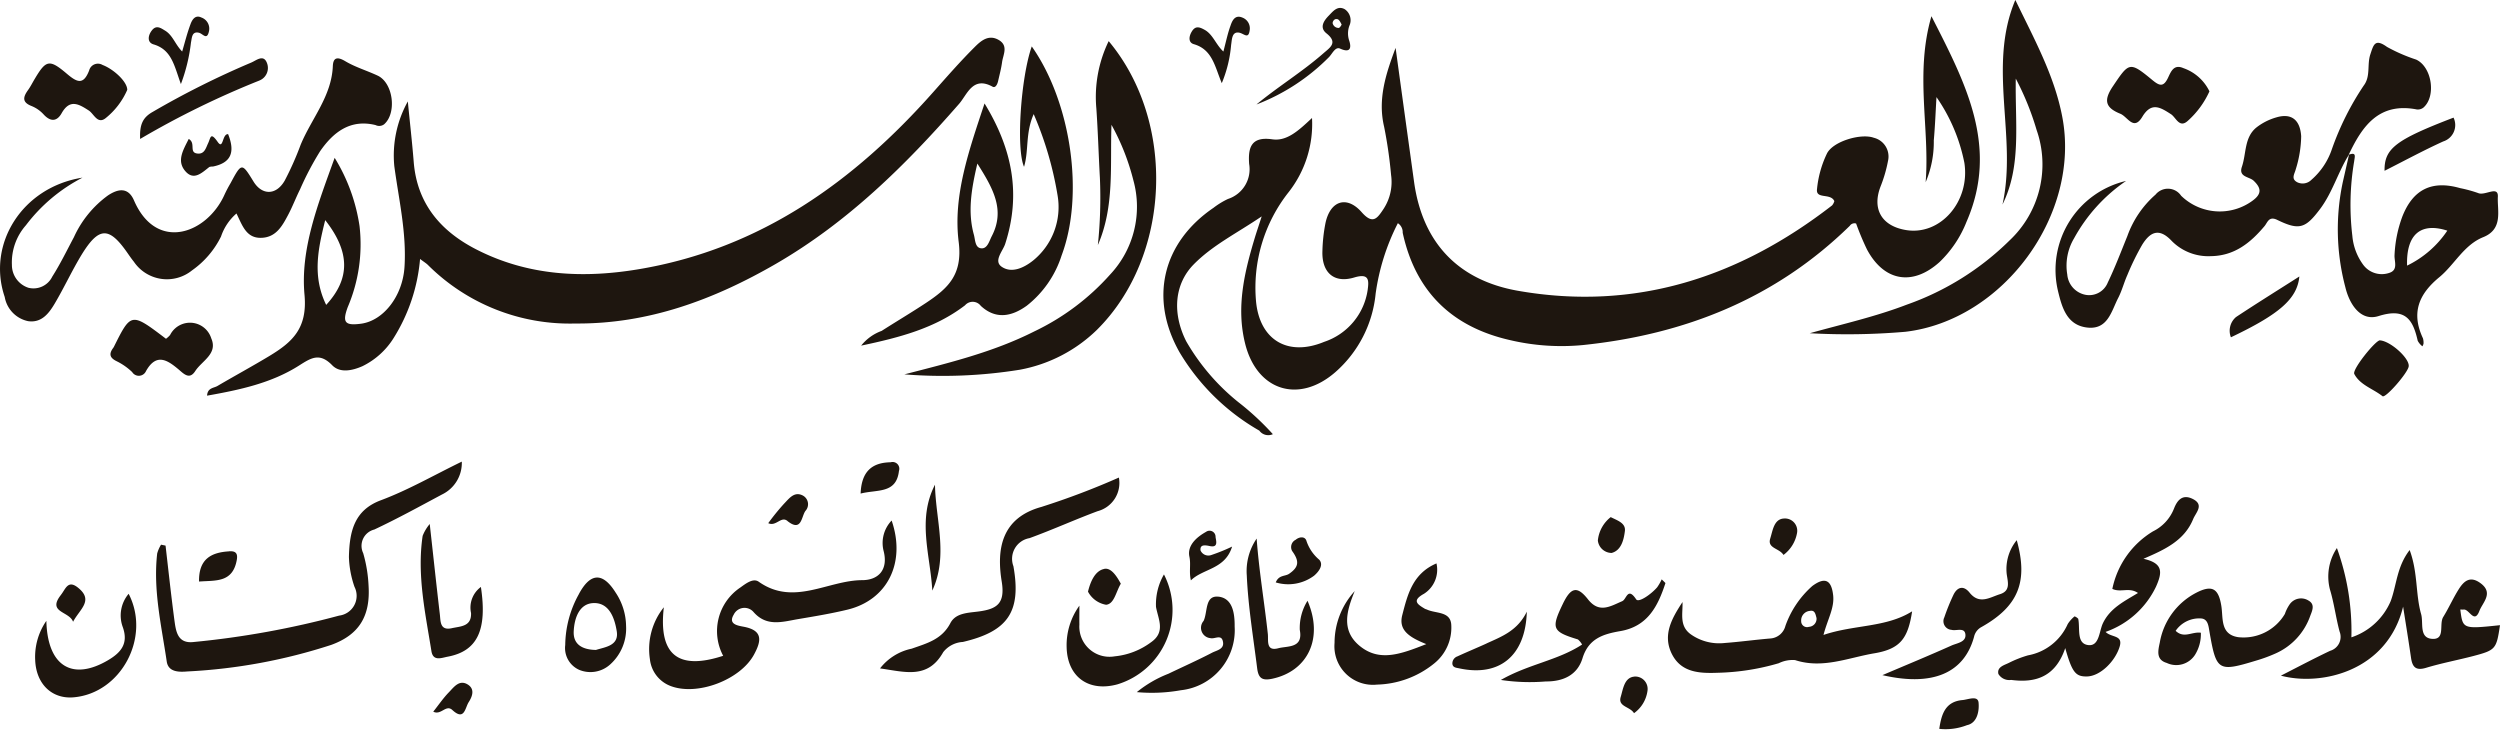 <svg xmlns="http://www.w3.org/2000/svg" width="233" height="68" viewBox="0 0 233 68">
  <defs>
    <style>
      .cls-1 {
        fill: #1e160f;
        fill-rule: evenodd;
      }
    </style>
  </defs>
  <path id="logo.svg" class="cls-1" d="M1571.37,100.135a1.025,1.025,0,0,0,1.26.329,25.155,25.155,0,0,0-3.21-2.979,20.187,20.187,0,0,1-4.87-5.685c-1.33-2.654-1.08-5.349.71-7.165,1.75-1.778,3.97-2.873,6.33-4.467-0.29.908-.46,1.4-0.61,1.887-0.99,3.264-1.79,6.554-.93,9.983,1.1,4.385,5,5.611,8.4,2.65a11.159,11.159,0,0,0,3.76-7.323,20.611,20.611,0,0,1,2.07-6.563,0.991,0.991,0,0,1,.45.887c1.19,5.486,4.59,8.78,10,10.008a20.9,20.9,0,0,0,6.78.464c9.51-.982,17.96-4.333,24.89-11.113a0.522,0.522,0,0,1,.59-0.215,25.692,25.692,0,0,0,1.01,2.412c1.59,2.985,4.26,3.441,6.77,1.174a10.554,10.554,0,0,0,2.51-3.749c3.04-6.974-.06-12.875-3.27-19.158-1.56,5.367-.14,10.447-0.54,15.469a9.594,9.594,0,0,0,.76-3.9c0.12-1.342.17-2.688,0.25-4.032a16.241,16.241,0,0,1,2.6,6.128c0.55,3.609-2.24,6.794-5.44,6.264-2.29-.378-3.19-1.981-2.36-4.091a12.744,12.744,0,0,0,.68-2.342,1.8,1.8,0,0,0-1.32-2.168c-1.21-.44-3.84.343-4.38,1.493a9.819,9.819,0,0,0-.92,3.345c-0.07.9,1.28,0.3,1.62,1.066a1.012,1.012,0,0,1-.21.4c-8.66,6.71-18.33,9.876-29.27,7.958-5.5-.966-8.87-4.395-9.68-10.087l-0.36-2.6q-0.69-4.976-1.37-9.951c-0.91,2.418-1.68,4.777-1.07,7.35a42.279,42.279,0,0,1,.65,4.506,4.587,4.587,0,0,1-.72,3.178c-0.57.853-.98,1.458-2.02,0.281-1.39-1.582-2.92-1.074-3.37.986a15.191,15.191,0,0,0-.29,2.609c-0.08,2,1.05,3.062,2.96,2.489,1.39-.417,1.38.241,1.26,1.133a6.012,6.012,0,0,1-4.06,4.865c-3.37,1.4-6.02-.162-6.35-3.8a14.358,14.358,0,0,1,3.04-10.151,10.282,10.282,0,0,0,2.18-6.913c-1.24,1.161-2.33,2.186-3.7,1.988-2.03-.294-2.26.836-2.16,2.292a2.913,2.913,0,0,1-1.97,3.265,7.209,7.209,0,0,0-1.34.818c-4.78,3.252-6.02,8.481-3.16,13.5A20.5,20.5,0,0,0,1571.37,100.135Zm-27.99-30.448c0.77-.882,1.28-2.627,3.13-1.606,0.28,0.154.46-.264,0.52-0.554,0.13-.568.28-1.133,0.36-1.709,0.09-.707.61-1.52-0.27-2.07-0.98-.6-1.72.076-2.31,0.668-1.32,1.317-2.55,2.724-3.79,4.121-7.42,8.385-16.15,14.636-27.44,16.546-5.22.882-10.36,0.635-15.18-1.832-3.31-1.693-5.52-4.246-5.84-8.137-0.15-1.889-.37-3.773-0.55-5.66a10.348,10.348,0,0,0-1.26,6.036c0.42,3.115,1.15,6.211.95,9.388-0.17,2.71-1.96,5.013-4.05,5.291-1.5.2-1.77-.111-1.24-1.548a14.887,14.887,0,0,0,1.1-7.541,16.8,16.8,0,0,0-2.32-6.37c-1.59,4.4-3.2,8.53-2.81,12.766,0.29,3.141-1.15,4.416-3.27,5.7-1.6.965-3.24,1.854-4.85,2.8-0.34.2-.92,0.161-0.96,0.9,3.04-.541,6.01-1.167,8.6-2.825,1.12-.712,1.9-1.2,3.06-0.011,0.72,0.744,1.85.513,2.81,0.093a7.086,7.086,0,0,0,2.94-2.666,16.506,16.506,0,0,0,2.44-7.331c0.37,0.28.56,0.392,0.72,0.546a18.72,18.72,0,0,0,13.75,5.469c6.8,0.058,12.91-2.22,18.7-5.565C1532.98,80.729,1538.37,75.428,1543.38,69.687ZM1484.4,88.417c-1.3-2.66-.77-5.2-0.09-7.9C1486.63,83.47,1486.66,85.963,1484.4,88.417ZM1679.24,70.2a0.84,0.84,0,0,0,.62-0.17c1.21-1.046.8-3.8-.68-4.478a15.673,15.673,0,0,1-2.71-1.179c-1.14-.823-1.26-0.186-1.56.713-0.31.946,0.04,2.024-.6,2.874a26.163,26.163,0,0,0-2.97,5.919,6.541,6.541,0,0,1-1.92,2.883,1.151,1.151,0,0,1-1.29.237c-0.64-.319-0.28-0.776-0.17-1.205a10.835,10.835,0,0,0,.51-3.1c-0.1-1.518-.9-2.169-2.3-1.758a5.463,5.463,0,0,0-1.86.936c-1.16.928-.94,2.441-1.37,3.685-0.32.955,0.69,0.9,1.1,1.286,0.69,0.66.79,1.2-.07,1.837a5.158,5.158,0,0,1-6.69-.438,1.484,1.484,0,0,0-2.38-.108A9.277,9.277,0,0,0,1652.27,82c-0.59,1.455-1.15,2.93-1.83,4.344a1.862,1.862,0,0,1-2.16,1.113,2.106,2.106,0,0,1-1.61-1.869,4.98,4.98,0,0,1,.63-3.37,15.44,15.44,0,0,1,4.85-5.355A8.513,8.513,0,0,0,1645.8,87.1c0.37,1.535.82,3.216,2.74,3.429s2.24-1.541,2.89-2.788c0.34-.669.53-1.419,0.84-2.11a23.591,23.591,0,0,1,1.38-2.819c0.72-1.158,1.55-1.637,2.75-.361a4.789,4.789,0,0,0,3.65,1.422c2.19-.025,3.69-1.233,5.01-2.807,0.28-.343.4-0.956,1.19-0.567,2.05,1,2.63.782,4-1.046,1.15-1.543,1.66-3.423,2.67-5.037l-0.02.007C1674.16,71.741,1675.73,69.52,1679.24,70.2ZM1465.86,83.547c0.2,0.287.4,0.58,0.62,0.85a3.718,3.718,0,0,0,5.42.8,8.369,8.369,0,0,0,2.7-3.155,4.9,4.9,0,0,1,1.44-2.146c0.55,1.125.91,2.305,2.3,2.27s1.97-1.111,2.52-2.152c0.41-.772.72-1.6,1.11-2.378a27.956,27.956,0,0,1,1.87-3.552c1.22-1.755,2.8-3.007,5.16-2.428a0.761,0.761,0,0,0,.8-0.071c1.2-1.053.85-3.857-.6-4.536-1-.469-2.08-0.785-3.02-1.345-0.73-.435-1.12-0.357-1.16.443-0.11,2.825-1.99,4.9-3,7.345a27.967,27.967,0,0,1-1.49,3.351c-0.8,1.379-2.11,1.364-2.9.082-1.09-1.775-1.11-1.774-2.14.143a12.154,12.154,0,0,0-.57,1.084c-1.63,3.625-6.33,5.375-8.43.531-0.53-1.227-1.44-1.126-2.43-.467a9.828,9.828,0,0,0-3.17,3.888c-0.66,1.237-1.27,2.5-2.02,3.68a1.946,1.946,0,0,1-2.22,1.037,2.23,2.23,0,0,1-1.54-2.132,5.236,5.236,0,0,1,1.31-3.7,15.53,15.53,0,0,1,5.27-4.433c-5.63.883-8.93,6.2-7.25,11.123a2.792,2.792,0,0,0,2.18,2.253c1.25,0.181,1.93-.719,2.47-1.624,0.89-1.5,1.62-3.1,2.53-4.592C1463.22,81.125,1464.16,81.113,1465.86,83.547Zm79.55,4.96c1.4,1.294,2.88,1,4.29-.018a9.692,9.692,0,0,0,3.24-4.676c2.13-5.665.9-14.249-2.78-19.487-1.02,2.9-1.47,9.511-.72,11.221,0.46-1.533.11-3.115,0.9-4.912a32.094,32.094,0,0,1,2.22,7.539,6.422,6.422,0,0,1-2.28,6.112c-0.86.682-1.98,1.2-2.9,0.591-0.82-.538.07-1.45,0.3-2.135,1.48-4.574.72-8.785-1.92-13.1-1.47,4.419-2.95,8.633-2.41,12.907,0.39,3.081-1.03,4.342-3.04,5.678-1.36.9-2.76,1.728-4.14,2.612a4.339,4.339,0,0,0-1.91,1.373c3.58-.755,6.88-1.614,9.68-3.757A0.944,0.944,0,0,1,1545.41,88.507Zm-0.32-13.264c1.48,2.339,2.61,4.334,1.34,6.775-0.23.443-.4,1.163-0.96,1.127-0.6-.039-0.57-0.773-0.7-1.253C1544.19,79.8,1544.5,77.734,1545.09,75.243Zm11.42,1.336a42.27,42.27,0,0,1-.19,6.262c1.57-3.6,1.13-7.426,1.27-11.209a21.518,21.518,0,0,1,2.04,5.171,9.231,9.231,0,0,1-2.16,8.777,22.334,22.334,0,0,1-7.08,5.311c-3.82,1.929-7.94,2.927-12.1,4a45.118,45.118,0,0,0,10.75-.431,13.907,13.907,0,0,0,7.19-3.715c6.89-6.828,7.43-19.337,1.1-26.912a11.9,11.9,0,0,0-1.15,6.277C1556.33,72.265,1556.39,74.424,1556.51,76.579Zm85.36-9.253a25.864,25.864,0,0,1,1.94,4.783,9.718,9.718,0,0,1-2.52,10.3,25.81,25.81,0,0,1-9.56,5.978c-2.93,1.127-5.99,1.813-9.06,2.67a62.935,62.935,0,0,0,8.9-.134c9.14-1.064,16.39-10.953,14.63-20.052-0.74-3.873-2.65-7.3-4.37-10.875-2.62,6.22.2,12.788-1.2,19.067C1642.41,75.469,1641.8,71.575,1641.87,67.326Zm31.03,7.1,0.04-.043c-0.01.012-.01,0.025-0.02,0.037s0.01,0,.01-0.005a0.042,0.042,0,0,0,.01-0.033S1672.9,74.426,1672.9,74.426Zm13.9,3.917c0.06-1.089-1.2-.064-1.84-0.351a12.275,12.275,0,0,0-1.67-.457c-2.63-.753-4.4.1-5.4,2.668a11.8,11.8,0,0,0-.72,3.585c-0.03.577,0.37,1.387-.51,1.652a2.153,2.153,0,0,1-2.37-.711,5.3,5.3,0,0,1-1.05-2.735,24.291,24.291,0,0,1,.17-6.969c0.05-.418.23-0.87-0.48-0.612l-0.57,2.507a21.066,21.066,0,0,0,.23,9.86c0.37,1.541,1.4,3.209,3.09,2.678,2.49-.786,3.2.295,3.65,2.3a1.57,1.57,0,0,0,.44.518,1.134,1.134,0,0,0,.1-0.231,1.441,1.441,0,0,0-.05-0.514c-1.1-2.339-.43-4.091,1.53-5.7,1.41-1.164,2.28-3,4.08-3.725C1687.33,81.348,1686.73,79.6,1686.8,78.343Zm-8.46,6.413c-0.09-2.926,1.28-4.053,3.75-3.26A9.512,9.512,0,0,1,1678.34,84.756Zm-5.44-10.33,0.02-.007c0.01-.012.01-0.025,0.02-0.037Zm-215.96-4.545a3.1,3.1,0,0,1,1.13.789c0.64,0.694,1.23.665,1.67-.11,0.76-1.348,1.58-.882,2.54-0.257,0.47,0.308.8,1.285,1.54,0.728a6.9,6.9,0,0,0,2.04-2.657c0-.765-1.27-1.929-2.3-2.319a0.842,0.842,0,0,0-1.25.51c-0.54,1.394-1.13,1.114-2.09.3-1.63-1.386-1.94-1.268-2.99.5-0.21.35-.39,0.718-0.63,1.047C1456.15,69.044,1456.04,69.53,1456.94,69.881ZM1651.61,70.6c0.69,0.275,1.24,1.636,2.05.29,0.85-1.413,1.68-.892,2.68-0.244,0.46,0.3.77,1.316,1.54,0.636a8.2,8.2,0,0,0,2.04-2.769,4.249,4.249,0,0,0-2.44-2.167c-0.88-.387-1.15.333-1.41,0.882-0.44.936-.82,0.775-1.52,0.192-2.08-1.718-2.13-1.6-3.62.61C1650.05,69.333,1650.19,70.029,1651.61,70.6ZM1473.69,91.535a2.076,2.076,0,0,0-3.84-.308,2.318,2.318,0,0,1-.38.347c-3.25-2.467-3.25-2.467-4.86.759a1,1,0,0,1-.1.147c-0.4.576-.22,0.907,0.39,1.2a5.69,5.69,0,0,1,1.42,1,0.73,0.73,0,0,0,1.29-.1c0.97-1.72,2.01-1.013,3.05-.136,0.5,0.428,1.01.962,1.54,0.134C1472.82,93.623,1474.32,92.975,1473.69,91.535Zm4.5-24.037a1.258,1.258,0,0,0,.69-1.627c-0.32-.846-0.99-0.236-1.46-0.041a80.6,80.6,0,0,0-9.21,4.611c-0.9.511-1.21,1.168-1.15,2.51A81.579,81.579,0,0,1,1478.19,67.5Zm197.62,24.222c-0.39-.029-2.61,2.711-2.39,3.134,0.54,1.037,1.75,1.373,2.63,2.072,0.27,0.219,2.35-2.16,2.44-2.773C1678.6,93.418,1676.81,91.794,1675.81,91.721ZM1577.34,64.97c-1.97,1.729-4.21,3.089-6.24,4.769a19.134,19.134,0,0,0,6.76-4.414c0.31-.314.59-1,1.04-0.794,1.11,0.5,1.01-.273.83-0.791a2.093,2.093,0,0,1,.03-1.334,1.236,1.236,0,0,0-.44-1.553c-0.67-.356-1.08.2-1.48,0.606-0.47.481-.89,1.111-0.21,1.653C1578.72,63.984,1577.96,64.426,1577.34,64.97Zm1.08-3.17c0.36-.117.46,0.2,0.62,0.479a0.709,0.709,0,0,1-.24.322,0.563,0.563,0,0,1-.6-0.449A0.438,0.438,0,0,1,1578.42,61.8Zm97.82,14.118c1.86-.94,3.64-1.906,5.47-2.737a1.6,1.6,0,0,0,.96-2.218C1677.28,73.033,1676.21,73.835,1676.24,75.918Zm-14.32,15.518c4.51-2.149,6.18-3.577,6.38-5.668-2.05,1.308-3.99,2.514-5.9,3.779A1.675,1.675,0,0,0,1661.92,91.436Zm-193.61-27.3c1.7,0.5,1.93,2,2.55,3.7a16.254,16.254,0,0,0,.94-3.887c0.09-.385.06-1.049,0.73-0.9,0.38,0.085.76,0.758,0.95-.15a1.1,1.1,0,0,0-.71-1.267c-0.58-.281-0.87.218-1.02,0.638-0.3.8-.51,1.639-0.77,2.531-0.65-.646-0.87-1.514-1.6-1.95-0.39-.238-0.81-0.547-1.22-0.024C1467.78,63.307,1467.7,63.955,1468.31,64.137Zm5.98,9.092c-0.68-.964-0.65-0.4-0.89.113-0.22.458-.34,1.068-1.04,0.963-0.76-.113-0.09-0.968-0.77-1.355-0.53,1.053-1.14,2.051-.32,3,0.79,0.923,1.55.151,2.24-.386a0.953,0.953,0,0,1,.33-0.041c1.66-.336,2.11-1.293,1.42-3.019C1474.69,72.463,1474.83,74,1474.29,73.229Zm90.97-9.113c1.74,0.5,1.96,2.085,2.61,3.637a11.818,11.818,0,0,0,.87-3.562c0.08-.458.05-1.258,0.73-1.15,0.48,0.077.9,0.691,1.01-.288a1.072,1.072,0,0,0-.69-1.113c-0.69-.292-0.95.285-1.11,0.764-0.26.708-.41,1.452-0.66,2.4-0.71-.65-0.97-1.6-1.76-2.03-0.45-.246-0.84-0.4-1.18.157C1564.79,63.4,1564.74,63.964,1565.26,64.115Zm118.04,52.694c0.12,0,.23.006,0.34,0,0.5-.027.97,1.364,1.44,0.126,0.31-.8,1.36-1.678.08-2.6-0.96-.693-1.53-0.167-2,0.572-0.53.836-.93,1.752-1.45,2.594-0.42.676,0.24,2.146-1.06,2.038-1.21-.1-0.77-1.486-1-2.3-0.53-1.855-.29-3.871-1.07-5.975-1.21,1.565-1.21,3.274-1.77,4.764a6.052,6.052,0,0,1-3.66,3.372,22.725,22.725,0,0,0-1.35-8.322,4.8,4.8,0,0,0-.65,3.86c0.39,1.281.55,2.629,0.9,3.924a1.351,1.351,0,0,1-.88,1.793c-1.51.716-2.99,1.5-4.59,2.317,3.75,1,9.92-.4,11.39-6.432,0.25,1.594.51,3.186,0.74,4.783,0.13,0.868.46,1.2,1.4,0.917,1.45-.438,2.94-0.716,4.41-1.1,2.08-.55,2.15-0.651,2.48-2.873C1683.53,118.632,1683.53,118.632,1683.3,116.809Zm-54.62,4.08c2.44-.412,3.14-1.39,3.53-3.914-2.44,1.528-5.38,1.227-8.26,2.2,0.38-1.47,1.03-2.5.9-3.692-0.16-1.443-.77-1.731-1.93-0.878a8.938,8.938,0,0,0-2.52,3.729,1.56,1.56,0,0,1-1.34,1.167c-1.45.119-2.89,0.32-4.34,0.428a4.575,4.575,0,0,1-3.15-.819c-1.08-.786-0.72-1.926-0.76-3-0.99,1.51-1.89,3.072-.98,4.865,0.88,1.726,2.6,1.79,4.27,1.727a21.836,21.836,0,0,0,5.68-.89,2.94,2.94,0,0,1,1.52-.292C1623.86,122.358,1626.25,121.3,1628.68,120.889Zm-6.09-2.468a0.546,0.546,0,0,1-.72-0.533,0.892,0.892,0,0,1,.82-0.954c0.46-.1.52,0.33,0.61,0.664A0.752,0.752,0,0,1,1622.59,118.421Zm35.81-10.036c0.25-.618,1.08-1.347-0.07-1.9-0.94-.449-1.42.149-1.72,0.929a3.983,3.983,0,0,1-1.95,2.108,8.179,8.179,0,0,0-3.79,5.362c0.78,0.375,1.57-.184,2.39.383-1.3.787-2.6,1.416-3.27,2.822-0.36.758-.33,2.218-1.43,2.023-1.05-.185-0.68-1.564-0.87-2.44a0.843,0.843,0,0,0-.34-0.227,2.929,2.929,0,0,0-.64.721,5.038,5.038,0,0,1-3.7,2.912,10.3,10.3,0,0,0-1.78.7c-0.44.22-1.13,0.381-.98,1.036a1.185,1.185,0,0,0,1.19.554c2.29,0.306,4.14-.3,5.04-2.964,0.64,2.271.97,2.661,2.02,2.642,1.25-.024,2.64-1.421,3.05-2.777,0.34-1.113-.77-0.824-1.31-1.376a8.223,8.223,0,0,0,4.69-4.194c0.62-1.376.68-2.208-1.16-2.62C1655.75,111.224,1657.57,110.4,1658.4,108.385Zm-169.52.969c2.13-1,4.21-2.142,6.29-3.256a3.263,3.263,0,0,0,1.87-3.075c-2.6,1.263-4.99,2.648-7.54,3.6-2.41.9-2.93,2.776-2.98,5.291a9.283,9.283,0,0,0,.52,2.782,1.857,1.857,0,0,1-1.43,2.678,82.393,82.393,0,0,1-13.58,2.463c-1.47.162-1.63-.974-1.77-2-0.31-2.324-.56-4.656-0.83-6.986l-0.42-.087a3.111,3.111,0,0,0-.36.823c-0.39,3.414.4,6.732,0.89,10.068,0.15,1.009,1.18.988,1.93,0.924a51.416,51.416,0,0,0,13.41-2.478c2.58-.94,3.65-2.67,3.47-5.515a12.9,12.9,0,0,0-.5-3.03A1.568,1.568,0,0,1,1488.88,109.354Zm180.44,8.029c0.18-.47.46-1.052-0.16-1.406a1.3,1.3,0,0,0-1.74.316,3.634,3.634,0,0,0-.47.926,4.475,4.475,0,0,1-4.35,2.165c-1.69-.258-1.39-1.769-1.57-2.9-0.26-1.643-.86-2.01-2.36-1.23a6.457,6.457,0,0,0-3.38,4.645c-0.17.775-.35,1.59,0.65,1.887a2.077,2.077,0,0,0,2.63-.748,3.645,3.645,0,0,0,.55-2.067c-0.83-.121-1.57.568-2.35-0.177a2.662,2.662,0,0,1,2.38-1.154c0.63,0.054.68,0.694,0.77,1.222,0.64,3.687.8,3.785,4.37,2.7a14.063,14.063,0,0,0,1.8-.663A6,6,0,0,0,1669.32,117.383Zm-80.06.9c-0.04-1.343-1.45-1.077-2.28-1.478a1.525,1.525,0,0,1-.17-0.06c-0.7-.419-1.26-0.763-0.09-1.408a2.656,2.656,0,0,0,1.16-2.828c-2.24.959-2.7,2.935-3.19,4.822-0.37,1.425.69,2.077,2.24,2.7-2.37.929-4.36,1.69-6.21,0.165-1.76-1.45-1.2-3.3-.46-5.107a7.166,7.166,0,0,0-1.88,4.83,3.591,3.591,0,0,0,3.96,3.886,8.794,8.794,0,0,0,5.32-1.966A4.274,4.274,0,0,0,1589.26,118.279Zm-52.16-9.768a3.023,3.023,0,0,0-.75,2.824c0.46,1.777-.5,2.728-1.99,2.732-3.21.01-6.38,2.455-9.65,0.144-0.52-.364-1.2.175-1.72,0.548a4.89,4.89,0,0,0-1.59,6.357c-4.15,1.358-6.05-.028-5.53-4.522a6.232,6.232,0,0,0-1.3,4.83,3.01,3.01,0,0,0,1.91,2.5c2.49,0.969,6.53-.563,7.8-2.933,0.68-1.26.85-2.232-.95-2.579-0.55-.106-1.49-0.226-0.95-1.125a1.113,1.113,0,0,1,1.82-.284c1.23,1.438,2.7.949,4.15,0.7,1.55-.263,3.1-0.517,4.63-0.887C1536.71,115.92,1538.45,112.44,1537.1,108.511Zm68.1,7.511c-1.08.454-2.14,1.186-3.2-.168-1.01-1.284-1.6-1.132-2.35.436-1.1,2.283-.98,2.573,1.41,3.3a1.656,1.656,0,0,1,.39.478c-2.27,1.484-4.99,1.823-7.57,3.3a18.224,18.224,0,0,0,4.19.139c1.63,0.012,2.94-.6,3.42-2.164,0.57-1.85,1.94-2.253,3.53-2.529,2.57-.445,3.51-2.362,4.2-4.477-0.11-.115-0.23-0.229-0.35-0.344a4.509,4.509,0,0,1-.42.735c-0.54.635-1.73,1.477-1.96,1.125C1605.69,114.656,1605.6,115.854,1605.2,116.022Zm36.76-5.68a4.251,4.251,0,0,0-.94,3.106c0.08,0.707.43,1.6-.62,1.925-0.94.291-1.92,1.008-2.84-.15-0.54-.672-1.13-0.548-1.5.213a19.766,19.766,0,0,0-.85,2.1,0.807,0.807,0,0,0,.67,1.161c0.45,0.131,1.25-.287,1.3.47,0.04,0.679-.79.767-1.29,0.988-2.05.919-4.13,1.778-6.45,2.764,4.69,1.086,7.62-.2,8.54-3.568a1.365,1.365,0,0,1,.7-0.92C1642.12,116.5,1643.04,114.205,1641.96,110.342Zm-79.48,3.193a5.55,5.55,0,0,0-.74,3.031c0.21,1.157.92,2.336-.48,3.3a6.765,6.765,0,0,1-3.37,1.3,2.812,2.812,0,0,1-3.29-2.961c-0.01-.463,0-0.926,0-1.761a6.3,6.3,0,0,0-1.19,3.864c0.06,2.777,2.06,4.21,4.75,3.464A7.25,7.25,0,0,0,1562.48,113.535Zm-11.34-6.316c-3.84,1.014-4.27,3.989-3.78,6.981,0.33,2.031-.44,2.54-2.06,2.773-1.01.145-2.22,0.112-2.73,1.106-0.8,1.527-2.19,1.871-3.6,2.373a5.029,5.029,0,0,0-2.95,1.84c2.3,0.317,4.45,1.047,5.89-1.518a2.513,2.513,0,0,1,1.83-.948c4.18-.981,5.47-2.794,4.71-7.062a1.955,1.955,0,0,1,1.5-2.613c2.14-.778,4.21-1.719,6.35-2.514a2.719,2.719,0,0,0,1.98-3.133A70.806,70.806,0,0,1,1551.14,107.219Zm24,11.488c0.33,1.729-1.13,1.474-2,1.705-1.18.315-.91-0.732-0.98-1.342-0.32-2.942-.82-5.864-1.04-8.877a5.367,5.367,0,0,0-.92,3.433c0.13,2.914.61,5.785,0.97,8.672,0.12,0.906.46,1.152,1.39,0.959,3.32-.7,4.82-3.775,3.3-7.269A4.788,4.788,0,0,0,1575.14,118.707Zm-7.59-3.1c-1.28-.138-0.98,1.447-1.38,2.266a0.969,0.969,0,0,0,.66,1.6c0.39,0.1,1.02-.4,1.15.332,0.14,0.7-.58.8-1,1.017-1.34.7-2.72,1.312-4.08,1.966a10.95,10.95,0,0,0-2.95,1.714,15.455,15.455,0,0,0,4.11-.177,5.627,5.627,0,0,0,5.01-5.929C1569.08,117.169,1568.89,115.751,1567.55,115.607Zm-102.1,2.856c0.54,1.546-.21,2.374-1.39,3.069-3.29,1.935-5.64.595-5.74-3.672a5.907,5.907,0,0,0-1.04,3.664c0.09,2.223,1.56,3.64,3.59,3.462,4.42-.388,7.21-5.605,5.12-9.648A3.121,3.121,0,0,0,1465.45,118.463Zm32.45-1.334c0.05,1.271-.97,1.23-1.78,1.412-1.14.259-1.05-.648-1.13-1.307-0.32-2.723-.61-5.45-0.94-8.4a3.959,3.959,0,0,0-.66,1.106c-0.54,3.64.25,7.188,0.82,10.747,0.16,0.971.94,0.619,1.51,0.513,2.75-.515,3.71-2.45,3.1-6.5A2.384,2.384,0,0,0,1497.9,117.129Zm94.64,2.842c-0.9.411-1.81,0.783-2.71,1.2a0.7,0.7,0,0,0-.47.677c0.03,0.371.36,0.38,0.65,0.44,3.71,0.8,6.17-1.133,6.29-5.286C1595.43,118.794,1593.95,119.329,1592.54,119.971Zm-84.59-4.6a9.94,9.94,0,0,0-1.27,4.741,2.223,2.223,0,0,0,1.3,2.313,2.737,2.737,0,0,0,2.88-.495,4.484,4.484,0,0,0,1.49-3.587,5.734,5.734,0,0,0-.97-3.114C1510.18,113.319,1509.03,113.354,1507.95,115.368Zm1.61,5.2c-1.27-.018-2.16-0.5-2.09-1.755,0.06-1.179.5-2.557,1.83-2.613,1.5-.061,1.99,1.443,2.18,2.626C1511.7,120.178,1510.42,120.3,1509.56,120.569Zm55.43-6.484c1.13-1.116,3.19-1.014,3.84-3.148a16.874,16.874,0,0,1-1.92.78,0.8,0.8,0,0,1-1.02-.42c-0.07-.569.41-0.506,0.86-0.41,0.83,0.179.58-.509,0.54-0.852a0.56,0.56,0,0,0-.89-0.47c-0.9.5-1.76,1.286-1.55,2.3C1565.01,112.612,1564.8,113.264,1564.99,114.085Zm10.78-3.647c-0.12-.49-0.68-0.424-1.01-0.139a0.758,0.758,0,0,0-.33,1.053c0.69,0.951.63,1.492-.29,2.123-0.37.25-.95,0.089-1.24,0.8a4.031,4.031,0,0,0,3.57-.624c0.47-.4.91-1.025,0.48-1.493A3.892,3.892,0,0,1,1575.77,110.438Zm62.63,15.022c-0.08-.667-0.97-0.268-1.5-0.22-1.6.145-1.96,1.316-2.16,2.683a5.5,5.5,0,0,0,2.58-.343C1638.3,127.384,1638.48,126.223,1638.4,125.46Zm-81.48-12.443c-0.91.176-1.32,1.3-1.52,2.118a2.363,2.363,0,0,0,1.69,1.223c0.76-.076.91-1.194,1.37-1.963C1558.11,113.758,1557.58,112.89,1556.92,113.017Zm-16.03,2.019c1.51-3.248.31-6.566,0.25-9.868C1539.46,108.436,1540.71,111.737,1540.89,115.036Zm78.1-4.864c-0.31.936,0.84,0.9,1.23,1.543a3.263,3.263,0,0,0,1.26-2.026,1.144,1.144,0,0,0-1.21-1.37C1619.32,108.371,1619.22,109.464,1618.99,110.172Zm-12.68,12.884c-0.93.083-1.04,1.168-1.26,1.888-0.28.926,0.86,0.885,1.24,1.519a3.059,3.059,0,0,0,1.25-2.045A1.158,1.158,0,0,0,1606.31,123.056Zm-2.13-11.522c0.92-.224,1.16-1.236,1.26-2.06,0.08-.735-0.69-0.965-1.32-1.285a3.153,3.153,0,0,0-1.2,2.183A1.3,1.3,0,0,0,1604.18,111.534Zm-128.84-.154c-1.65.1-2.83,0.707-2.79,2.814,1.54-.122,3.14.136,3.52-2.026C1476.19,111.488,1475.88,111.347,1475.34,111.38Zm58.87-5.386c1.55-.4,3.32.041,3.57-2.1a0.628,0.628,0,0,0-.77-0.816C1535.24,103.113,1534.29,103.965,1534.21,105.994Zm-74.51,9.419c-1.35,1.684.75,1.527,1.11,2.53,0.62-1.184,1.95-1.982.46-3.178C1460.33,114.009,1460.11,114.9,1459.7,115.413Zm67.69-6.86c1.32,1.052,1.29-.4,1.67-0.935a0.919,0.919,0,0,0-.21-1.426c-0.81-.445-1.3.26-1.76,0.73a20.918,20.918,0,0,0-1.49,1.832C1526.34,109.105,1526.79,108.069,1527.39,108.553ZM1497.6,123.8c-0.79-.492-1.29.233-1.75,0.706-0.53.542-.96,1.18-1.47,1.821,0.73,0.374,1.18-.708,1.78-0.153,1.13,1.043,1.18-.2,1.52-0.73S1498.28,124.229,1497.6,123.8Z" transform="translate(-1454 -60)"/>
</svg>
